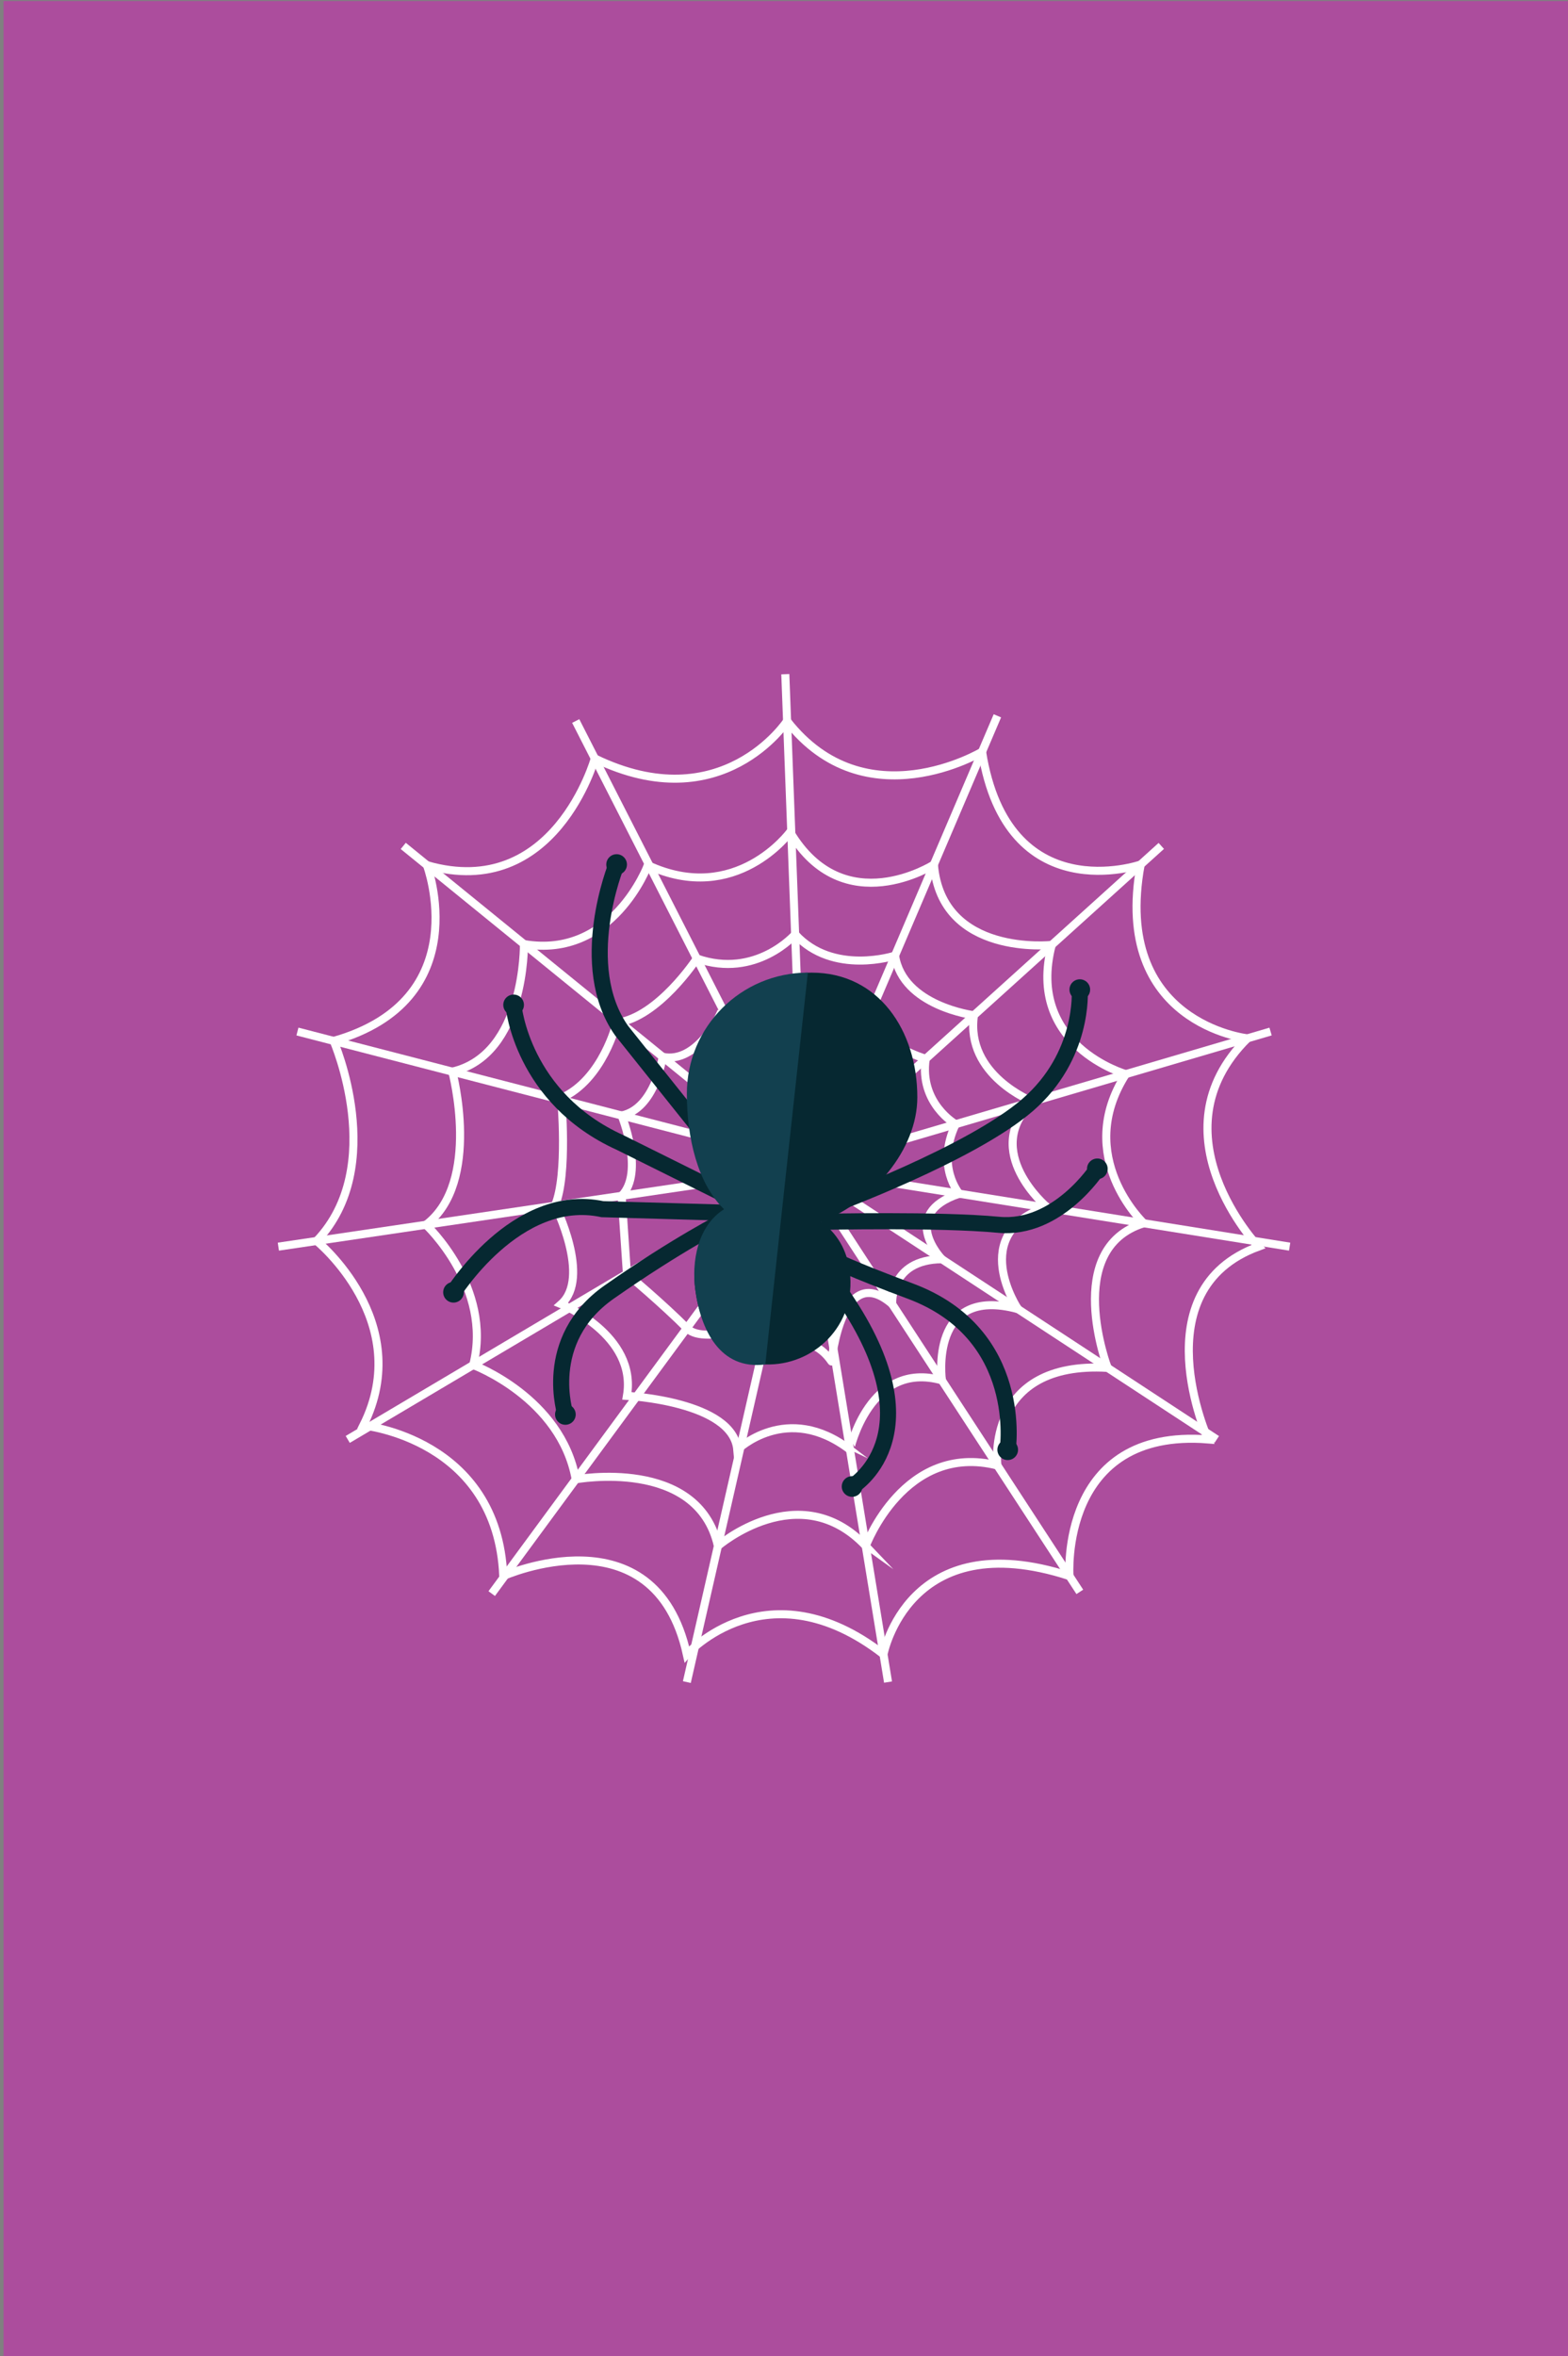 <?xml version="1.0" encoding="utf-8"?>
<!-- Generator: Adobe Illustrator 16.0.0, SVG Export Plug-In . SVG Version: 6.00 Build 0)  -->
<!DOCTYPE svg PUBLIC "-//W3C//DTD SVG 1.1//EN" "http://www.w3.org/Graphics/SVG/1.1/DTD/svg11.dtd">
<svg version="1.1" id="Layer_1" xmlns="http://www.w3.org/2000/svg" xmlns:xlink="http://www.w3.org/1999/xlink" x="0px" y="0px"
	  viewBox="0 0 195 293" enable-background="new 0 0 195 293" xml:space="preserve">
<rect x="0" y="0" width="195" height="293" fill="#808080" stroke="none"/>
<rect x="0.441" y="0.127" fill="#AC4D9D" width="195" height="293"/>
<g>
	<polyline fill="none" stroke="#FFFFFF" stroke-miterlimit="10" points="36.99,128.271 97.95,144.059 50.149,105.19 	"/>
	<polyline fill="none" stroke="#FFFFFF" stroke-miterlimit="10" points="43.246,178.992 99.986,145.343 34.618,155.02 	"/>
	<polyline fill="none" stroke="#FFFFFF" stroke-miterlimit="10" points="85.418,209.166 99.986,145.343 61.151,198.164 	"/>
	<polyline fill="none" stroke="#FFFFFF" stroke-miterlimit="10" points="134.287,197.949 99.986,145.343 110.438,209.166 	"/>
	<polyline fill="none" stroke="#FFFFFF" stroke-miterlimit="10" points="160.383,155.02 99.986,145.343 151.322,178.992 	"/>
	<polyline fill="none" stroke="#FFFFFF" stroke-miterlimit="10" points="144.42,105.19 99.986,145.343 158.01,128.271 	"/>
	<polyline fill="none" stroke="#FFFFFF" stroke-miterlimit="10" points="97.663,83.834 99.986,145.343 124.037,89.011 	"/>
	<line fill="none" stroke="#FFFFFF" stroke-miterlimit="10" x1="71.597" y1="89.658" x2="99.986" y2="145.343"/>
	<path fill="none" stroke="#FFFFFF" stroke-miterlimit="10" d="M133.002,195.98c0,0-1.311-18.47,17.242-16.988
		c0,0-8.414-18.58,6.254-23.973c0,0-13.295-14.055-1.361-25.902c0,0-16.922-1.819-13.281-21.61c0,0-16.559,5.757-19.727-14.027
		c0,0-14.48,8.69-24.247-3.821c0,0-8.071,12.331-23.912,4.655c0,0-4.981,17.828-20.874,13.273c0,0,6.282,16.764-11.6,21.853
		c0,0,6.756,15.538-2.112,24.875c0,0,12.273,10.011,5.802,22.941c0,0,16.684,1.652,17.403,18.725c0,0,18.837-8.386,22.829,9.734
		c0,0,9.971-11.216,24.455,0C109.873,205.715,112.955,189.479,133.002,195.98z"/>
	<path fill="none" stroke="#FFFFFF" stroke-miterlimit="10" d="M124.037,182.23c0,0-1.584-13.021,13.713-12.135
		c0,0-5.674-14.839,4.494-17.982c0,0-8.797-8.289-2.232-18.546c0,0-12.482-3.541-9.215-16.066c0,0-13.695,1.501-14.656-9.994
		c0,0-11.199,7.176-17.887-4.042c0,0-6.726,9.198-17.685,4.122c0,0-4.367,11.704-15.411,9.808c0,0,0.213,13.733-8.907,15.865
		c0,0,3.657,13.734-3.272,19.042c0,0,8.318,7.779,5.873,17.438c0,0,10.926,4.065,12.746,14.218c0,0,15.182-2.812,17.685,8.287
		c0,0,10.109-8.725,18.386,0C107.668,192.244,112.453,179.326,124.037,182.23z"/>
	<path fill="none" stroke="#FFFFFF" stroke-miterlimit="10" d="M117.137,171.646c0,0-1.656-11.871,9.469-8.855
		c0,0-6.34-9.438,3.58-12.702c0,0-8.242-6.95-1.773-13.108c0,0-8.369-3.272-7.291-10.735c0,0-8.842-1.113-9.814-7.416
		c0,0-7.693,2.526-12.422-2.644c0,0-4.847,5.576-12.23,3.007c0,0-4.793,7.332-9.972,7.991c0,0-1.71,7.071-6.895,9.365
		c0,0,0.861,9.496-0.76,13.338c0,0,4.505,8.977,0.76,12.282c0,0,9.465,3.855,8.179,11.406c0,0,13.2,0.678,13.724,6.702
		c0,0,6.151-6.024,14.016,0C105.707,180.276,108.111,169.107,117.137,171.646z"/>
	<path fill="none" stroke="#FFFFFF" stroke-miterlimit="10" d="M110.957,162.168c0,0-0.393-5.53,6.18-5.584
		c0,0-5.445-5.609,2.16-8.147c0,0-2.939-3.377-0.449-8.643c0,0-4.541-2.583-3.723-8.131c0,0-6.18-1.834-6.984-5.419
		c0,0-3.766,1.639-8.875,0c0,0-6.075,1.926-9.772,0c0,0-2.822,6.061-7.088,5.174c0,0-0.947,6.438-5.099,7.294
		c0,0,2.872,7.073,0,9.989l0.661,9.701c0,0,4.59,3.864,7.451,6.757c2.464,2.49,10.508-2.027,9.478,2.49c0,0,5.467-2.837,8.512,1.65
		C103.408,169.3,104.641,156.665,110.957,162.168z"/>
	<circle fill="#062831" cx="76.683" cy="107.506" r="1.285"/>
	<circle fill="#062831" cx="63.874" cy="124.959" r="1.285"/>
	<circle fill="#062831" cx="56.399" cy="160.695" r="1.284"/>
	<circle fill="#062831" cx="70.312" cy="175.888" r="1.284"/>
	<circle fill="#062831" cx="105.967" cy="184.847" r="1.284"/>
	<circle fill="#062831" cx="125.322" cy="180.276" r="1.284"/>
	<circle fill="#062831" cx="136.467" cy="145.343" r="1.284"/>
	<circle fill="#062831" cx="134.287" cy="123.059" r="1.284"/>
	<path fill="none" stroke="#062831" stroke-width="2" stroke-miterlimit="10" d="M136.467,145.343c0,0-4.955,7.661-12.291,6.959
		c-7.336-0.701-22.049-0.366-22.049-0.366"/>
	<path fill="none" stroke="#062831" stroke-width="2" stroke-miterlimit="10" d="M134.275,123.21c0,0,0.57,8.098-6.479,14.195
		c-7.051,6.098-24.389,12.48-24.389,12.48"/>
	<path fill="none" stroke="#062831" stroke-width="2" stroke-miterlimit="10" d="M125.32,180.276c0,0,2.189-14.384-12.1-19.721
		c-14.291-5.335-11.814-5.536-11.814-5.536"/>
	<path fill="none" stroke="#062831" stroke-width="2" stroke-miterlimit="10" d="M105.979,184.847c0,0,10.377-6.117-0.527-22.779
		c-10.904-16.661-2.711-3.132-2.711-3.132"/>
	<path fill="none" stroke="#062831" stroke-width="2" stroke-miterlimit="10" d="M70.351,175.989c0,0-3.144-9.336,5.43-15.34
		c8.575-6.001,14.291-8.86,14.291-8.86"/>
	<path fill="none" stroke="#062831" stroke-width="2" stroke-miterlimit="10" d="M56.251,160.935c0,0,7.907-12.86,18.673-10.574
		l16.767,0.477"/>
	<path fill="none" stroke="#062831" stroke-width="2" stroke-miterlimit="10" d="M63.874,125.115c0,0,1.048,11.432,13.241,16.957
		l13.625,6.772"/>
	<path fill="none" stroke="#062831" stroke-width="2" stroke-miterlimit="10" d="M76.64,107.587c0,0-5.05,12.48,0.666,20.579
		l10.576,13.242"/>
	<path fill="#062831" d="M114.08,136.453c0-8.311-4.826-15.506-13.137-15.506c-8.311,0-15.048,6.737-15.048,15.048
		c0,5.753,1.219,11.699,4.723,14.818c-3.399,1.812-4.63,5.839-4.161,9.479c0.652,5.038,3.016,9.188,8.718,9.376
		c5.992,0.194,11.375-4.823,10.501-11.578c-0.348-2.687-1.6-4.755-3.549-6.155C108.527,149.436,114.08,142.968,114.08,136.453z"/>
	<path fill="#12404F" d="M100.467,120.947c-8.311,0-15.048,6.737-15.048,15.048c0,5.497,1.33,11.157,4.626,14.373
		c-3.346,2.114-4.021,6.578-3.588,9.925c0.652,5.038,3.06,10.104,8.718,9.376l2.192-20.26L100.467,120.947z"/>
</g>
</svg>
